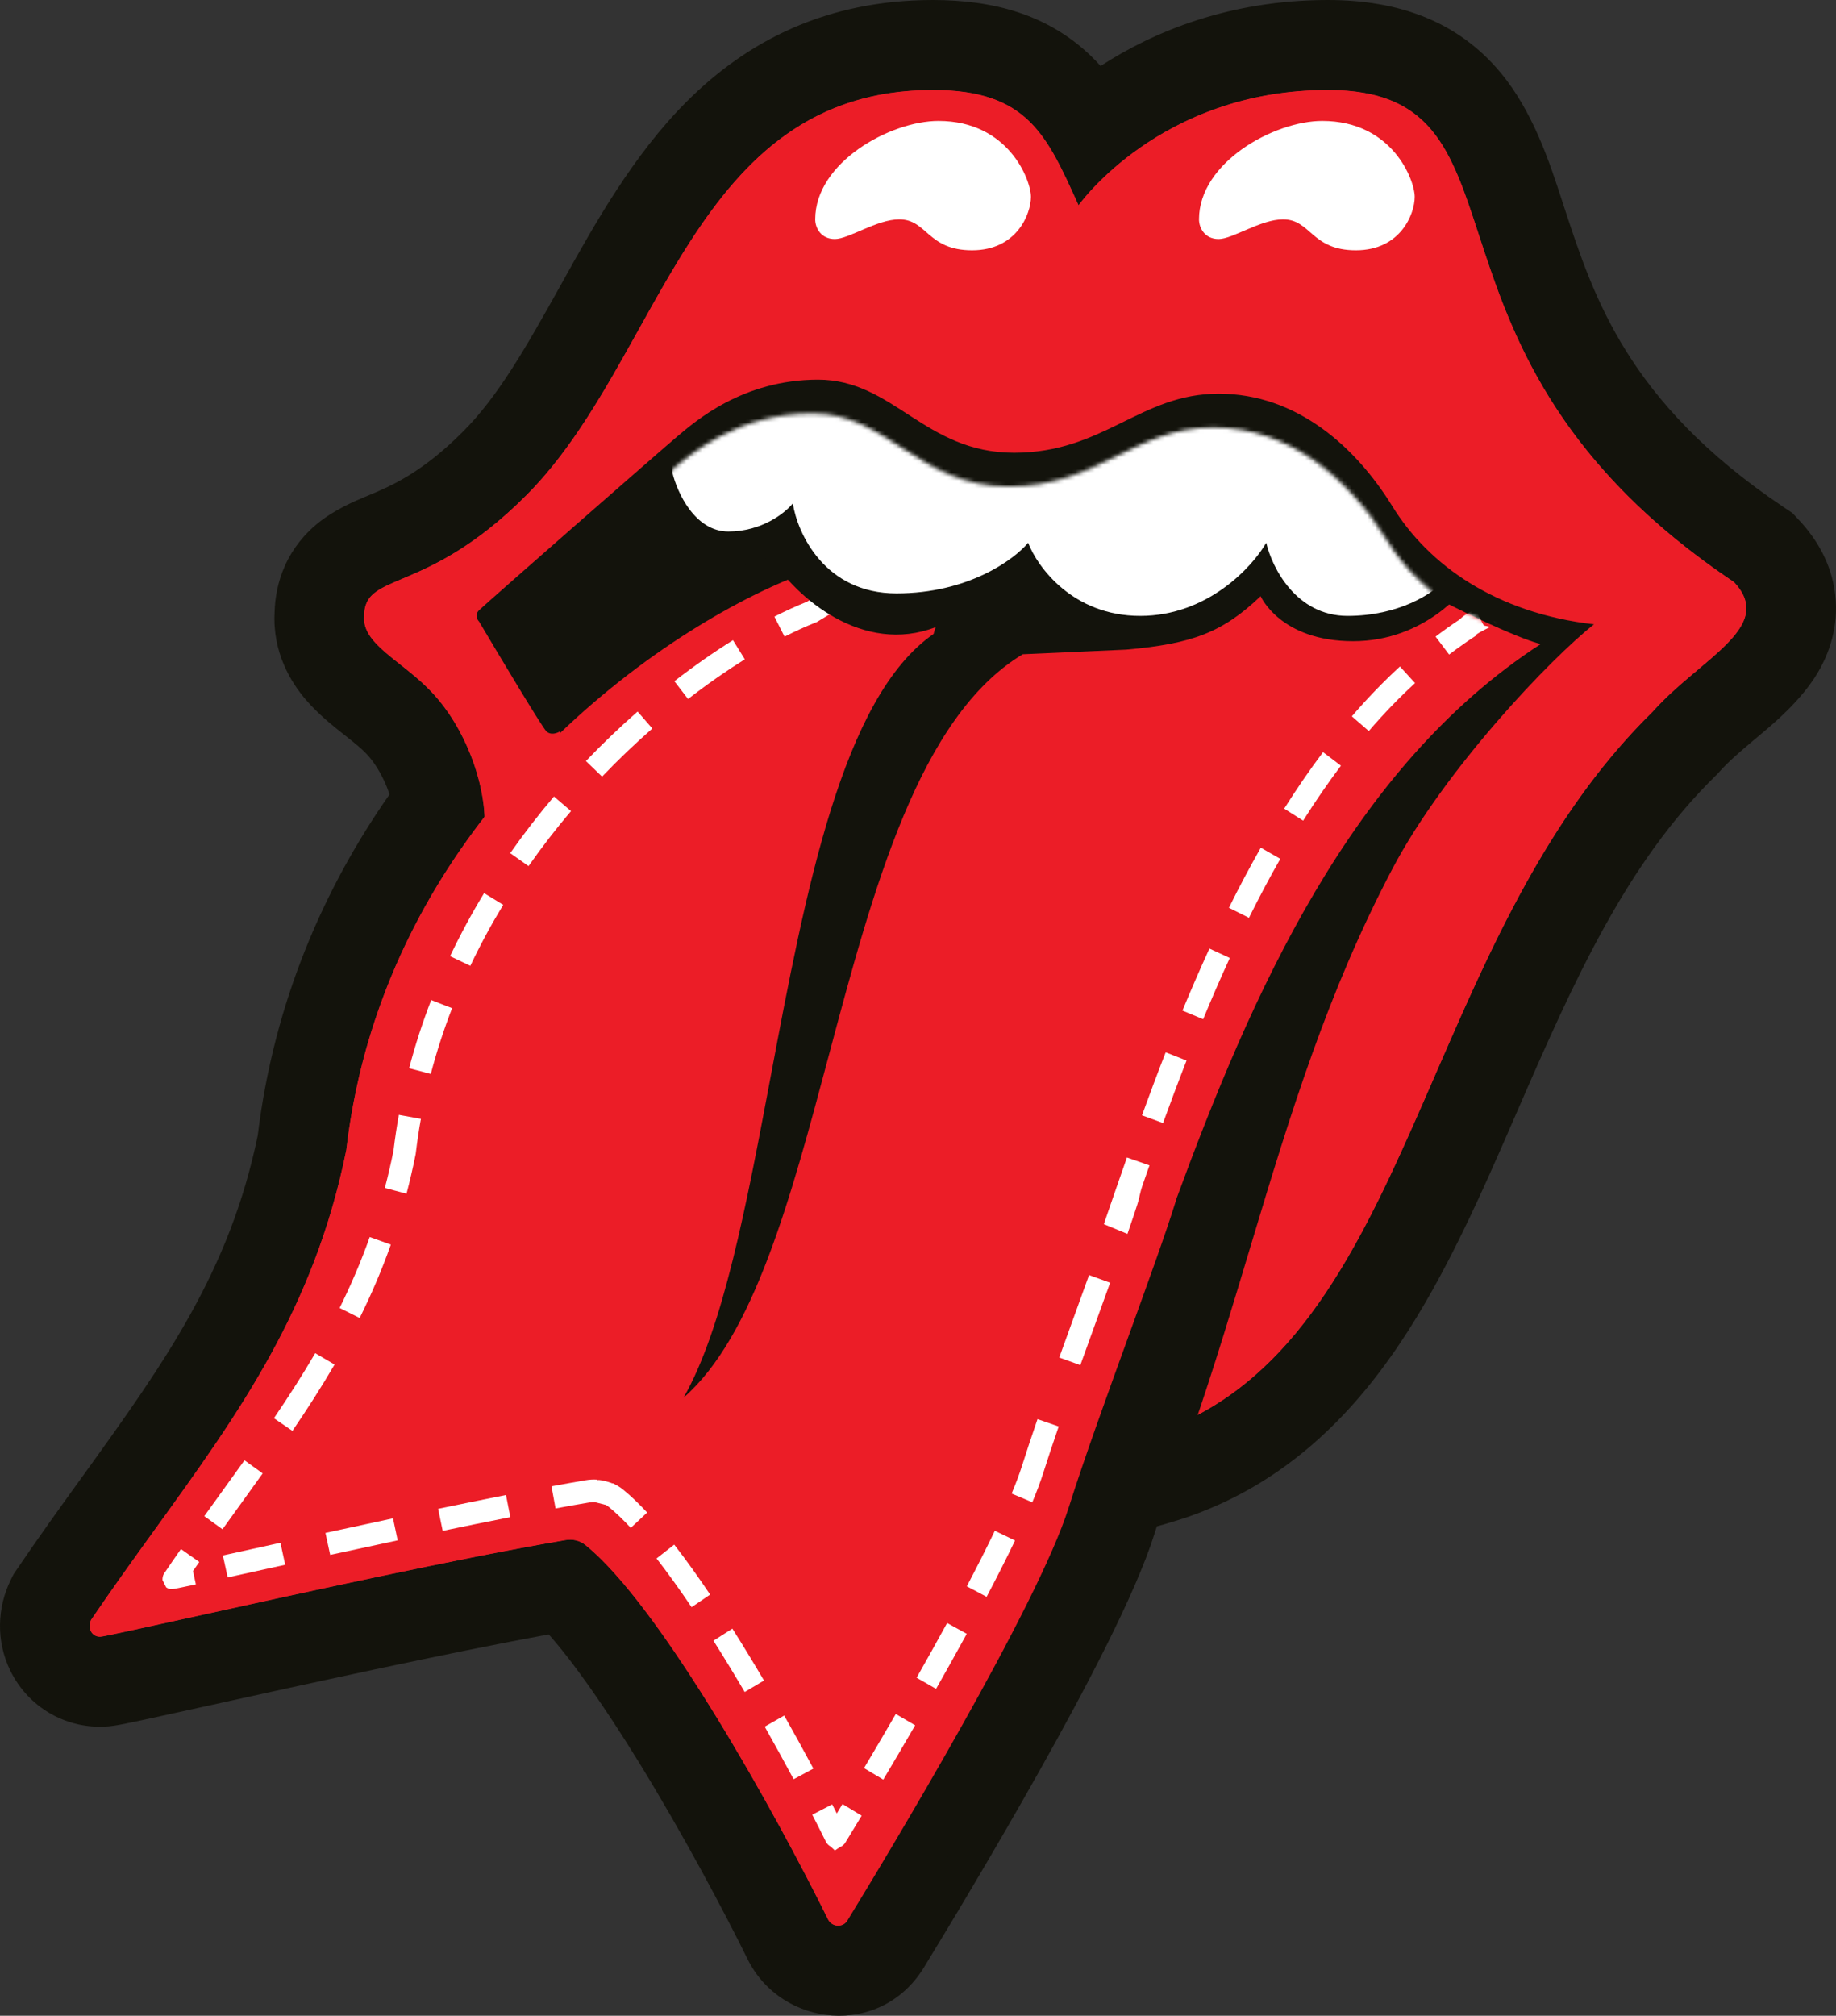 <svg width="472" height="518" viewBox="0 0 472 518" fill="none" xmlns="http://www.w3.org/2000/svg">
<rect x="0" y="0" width="472" height="518" fill="#333333" stroke="none"/>
<path fill-rule="evenodd" clip-rule="evenodd" d="M135.396 127.194C121.576 141.061 110.622 145.689 103.404 148.739C97.08 151.41 93.625 152.87 93.625 158.27C93.189 163.076 97.584 166.556 102.816 170.7L102.816 170.7C105.472 172.803 108.344 175.077 110.909 177.783C119.653 187.003 124.225 200.474 124.572 209.89C106.992 232.517 93.03 261.022 89.024 295.532C80.803 336.294 61.297 363.305 40.049 392.728C34.564 400.322 28.964 408.077 23.412 416.271C22.451 418.198 23.435 420.607 25.74 420.607C26.482 420.607 35.422 418.637 48.496 415.755C75.098 409.891 118.813 400.255 145.39 395.773C147.192 395.47 149.022 395.853 150.447 397.001C169.974 412.729 199.701 466.574 212.856 493.215C213.865 495.259 216.69 495.443 217.88 493.498C228.478 476.178 266.713 412.826 274.758 387.363C276.173 382.887 277.847 377.902 279.667 372.645C286.312 371.338 292.544 369.755 298.159 367.851C334.748 354.94 351.134 317.251 368.998 276.163L368.998 276.162C383.132 243.654 398.191 209.018 424.913 182.841C428.457 178.867 432.604 175.377 436.447 172.143C445.879 164.205 453.474 157.814 445.798 149.598C399.203 118.426 388.276 85.055 380.21 60.423C372.942 38.227 367.997 23.127 341.371 23.127C298.159 23.127 277.273 52.757 277.273 52.757L276.944 52.029C268.979 34.435 263.859 23.127 239.824 23.127C198.466 23.127 181.362 53.848 164.18 84.709C155.611 100.101 147.022 115.527 135.396 127.194Z" fill="#EC1D27"/>
<path fill-rule="evenodd" clip-rule="evenodd" d="M39.01 394.168C39.356 393.687 39.703 393.207 40.049 392.728C61.298 363.305 80.804 336.294 89.025 295.532C93.03 261.022 106.993 232.516 124.572 209.889C124.226 200.474 119.653 187.002 110.91 177.782C108.344 175.077 105.472 172.803 102.816 170.699C97.584 166.556 93.19 163.075 93.625 158.27C93.625 152.87 97.081 151.41 103.404 148.738C110.622 145.689 121.577 141.061 135.396 127.194C147.023 115.527 155.611 100.101 164.181 84.709C181.362 53.848 198.467 23.126 239.824 23.126C252.342 23.126 259.729 26.193 265.059 31.618C269.964 36.61 273.127 43.597 276.944 52.028L277.274 52.757C277.274 52.757 277.623 52.261 278.324 51.399C278.324 51.399 278.324 51.399 278.324 51.399C280.508 48.713 286.11 42.464 295.222 36.522C305.813 29.617 321.147 23.126 341.371 23.126C367.998 23.126 372.942 38.226 380.21 60.423C388.276 85.055 399.203 118.426 445.799 149.597C453.475 157.813 445.879 164.205 436.447 172.143C432.605 175.376 428.457 178.866 424.913 182.841C398.192 209.017 383.133 243.653 368.999 276.162L368.999 276.162C351.134 317.25 334.748 354.939 298.16 367.85C292.544 369.755 286.313 371.337 279.667 372.645C277.847 377.902 276.173 382.887 274.759 387.363C268.618 406.798 244.887 448.31 229.284 474.575C228.931 475.17 228.581 475.757 228.237 476.336C225.173 481.48 222.462 485.972 220.313 489.507C219.394 491.021 218.577 492.359 217.88 493.498C216.69 495.442 213.866 495.259 212.857 493.215C212.218 491.922 211.541 490.566 210.828 489.153C208.733 485.001 206.327 480.361 203.688 475.421C203.408 474.896 203.124 474.367 202.838 473.834C187.874 445.986 165.947 409.485 150.447 397.001C149.023 395.853 147.192 395.469 145.39 395.773C120.122 400.034 79.361 408.954 52.545 414.862C51.157 415.168 49.806 415.466 48.496 415.754C47.659 415.939 46.839 416.12 46.037 416.296C39.322 417.776 33.869 418.975 30.305 419.729C29.801 419.836 29.335 419.933 28.909 420.022C27.083 420.4 25.981 420.607 25.741 420.607C23.436 420.607 22.452 418.198 23.412 416.271C24.188 415.127 24.964 413.991 25.741 412.863C28.827 408.381 31.922 404.022 34.996 399.739C36.339 397.869 37.677 396.013 39.01 394.168ZM141.075 420.013C147.227 426.911 155.445 438.529 164.421 453.146C175.499 471.189 185.881 490.672 192.206 503.483L212.857 493.215L192.207 503.483C200.868 521.023 226.392 523.784 237.519 505.599C242.882 496.835 255.262 476.385 267.358 454.832C278.993 434.099 291.854 409.775 296.727 394.353C296.945 393.664 297.17 392.96 297.402 392.241C300.17 391.483 302.889 390.658 305.54 389.759L305.672 389.714L305.805 389.667C330.22 381.052 347.031 364.306 359.689 345.531C371.788 327.585 381.067 306.241 389.654 286.487L390.122 285.41L390.122 285.41C390.169 285.301 390.217 285.192 390.264 285.083C404.659 251.978 418.12 221.814 441.012 199.39L441.569 198.844L442.088 198.262C444.349 195.726 447.206 193.271 451.256 189.862L436.447 172.143L451.256 189.862C451.526 189.635 451.825 189.386 452.147 189.118C455.964 185.937 463.164 179.937 467.408 172.691C470.204 167.916 472.759 161.043 471.791 152.771C470.833 144.589 466.802 138.266 462.612 133.78L460.794 131.835L458.582 130.355C437.908 116.525 425.861 102.732 418.085 90.279C410.165 77.594 406.141 65.53 402.105 53.204C401.92 52.639 401.731 52.059 401.538 51.465C398.412 41.856 394.117 28.654 385.71 18.592C374.818 5.558 359.696 0 341.371 0C316.098 0 296.575 8.126 282.941 16.952C282.092 16.008 281.203 15.089 280.272 14.202C269.435 3.886 255.715 0 239.824 0C212.405 0 192.125 10.581 176.708 25.925C162.781 39.784 152.853 57.628 144.755 72.183C144.522 72.601 144.291 73.017 144.062 73.43C135.139 89.455 128.049 101.861 119.1 110.841C108.467 121.512 100.678 124.8 94.755 127.301C94.656 127.342 94.559 127.383 94.462 127.424C94.298 127.493 94.103 127.574 93.881 127.666C91.49 128.654 85.91 130.96 81.45 134.665C78.406 137.192 75.373 140.671 73.266 145.348C71.375 149.543 70.694 153.67 70.593 157.287C70.02 167.685 74.816 175.354 78.595 179.78C81.817 183.553 85.856 186.737 88.071 188.483C88.238 188.615 88.394 188.738 88.539 188.853L88.539 188.853C88.565 188.873 88.591 188.894 88.617 188.914C91.4 191.12 92.967 192.409 94.215 193.725L110.91 177.782L94.215 193.725C96.194 195.812 98.085 198.834 99.503 202.378C99.743 202.98 99.959 203.567 100.151 204.136C83.512 227.915 70.466 257.154 66.255 291.832C59.042 326.621 42.576 349.818 21.388 379.158L21.303 379.275C15.871 386.797 10.101 394.786 4.355 403.267L3.488 404.545L2.799 405.929C-0.737 413.025 -1.082 421.725 2.68 429.384C6.818 437.81 15.463 443.733 25.741 443.733C27.457 443.733 28.89 443.527 29.101 443.497L29.122 443.494C29.609 443.426 30.045 443.353 30.344 443.301C30.964 443.193 31.642 443.061 32.283 442.932C33.597 442.669 35.324 442.304 37.328 441.873C41.342 441.009 46.882 439.788 53.359 438.36L53.441 438.342C77.632 433.009 114.991 424.78 141.075 420.013Z" fill="#13130C"/>
<path d="M135.397 127.194C109.47 153.211 93.626 146.707 93.626 158.27C92.969 165.515 103.29 169.747 110.91 177.783C120.012 187.381 124.594 201.586 124.594 211.026C124.594 228.026 117.48 254.505 111.286 277.559L110.91 278.96L144.759 375.8C144.759 375.8 247.026 385.195 298.16 367.851C363.697 344.725 364.417 242.102 424.913 182.841C437.157 169.11 456.602 161.161 445.799 149.598C357.215 90.337 397.546 23.127 341.371 23.127C298.16 23.127 277.274 52.757 277.274 52.757C269.116 34.747 264.19 23.127 239.824 23.127C177.84 23.127 170.334 92.135 135.397 127.194Z" fill="#EC1D27"/>
<path d="M231.181 56.37C225.419 56.37 218.217 61.429 214.617 61.429C211.016 61.429 209.575 58.538 209.575 56.37C209.575 41.702 228.911 31.076 241.263 31.076C259.268 31.076 265.03 46.252 265.03 50.588C265.03 54.925 261.429 64.32 249.906 64.32C238.383 64.32 238.383 56.37 231.181 56.37Z" fill="white"/>
<path d="M329.848 56.37C324.086 56.37 316.884 61.429 313.284 61.429C309.683 61.429 308.242 58.538 308.242 56.37C308.242 41.702 327.578 31.076 339.931 31.076C357.935 31.076 363.697 46.252 363.697 50.588C363.697 54.925 360.096 64.32 348.573 64.32C337.05 64.32 337.05 56.37 329.848 56.37Z" fill="white"/>
<path d="M130.355 333.161L144.038 187.9C143.318 188.382 141.59 189.056 140.437 187.9C139.285 186.744 128.434 168.628 123.153 159.715C122.673 159.233 122.001 157.981 123.153 156.824C124.593 155.379 169.965 115.631 174.286 112.017C178.608 108.404 190.851 97.564 210.296 97.564C229.741 97.564 237.663 116.353 260.709 116.353C283.756 116.353 293.118 101.177 313.283 101.177C333.449 101.177 348.573 114.908 357.935 130.085C367.298 145.261 384.582 157.547 409.789 160.438C398.746 169.11 371.468 197.629 357.935 223.312C324.806 286.186 319.095 350.219 285.916 417.716C267.182 455.829 237.343 483.428 224.745 496.921L218.938 504.439L200.934 362.792L130.355 333.161Z" fill="#13130C"/>
<path fill-rule="evenodd" clip-rule="evenodd" d="M302.247 308.58L302.294 308.59C299.773 316.752 295.093 329.665 290.075 343.511C284.578 358.681 278.674 374.971 274.758 387.363C266.713 412.825 228.478 476.178 217.88 493.498C216.69 495.442 213.865 495.259 212.856 493.215C199.701 466.573 169.974 412.729 150.447 397.001C149.022 395.853 147.192 395.469 145.39 395.773C118.813 400.254 75.098 409.89 48.496 415.754C35.422 418.636 26.482 420.607 25.74 420.607C23.435 420.607 22.451 418.198 23.412 416.271C28.964 408.077 34.564 400.322 40.049 392.728C61.297 363.304 80.803 336.294 89.024 295.531C98.839 210.972 168.438 162.462 204.534 148.152L280.154 132.975C292.878 130.566 325.094 129.506 352.173 144.538C379.253 159.57 392.744 164.774 396.105 165.496C347.135 197.233 321.65 255.798 302.247 308.58Z" fill="#EC1D27"/>
<mask id="mask0" mask-type="alpha" maskUnits="userSpaceOnUse" x="23" y="131" width="374" height="364">
<path fill-rule="evenodd" clip-rule="evenodd" d="M302.247 308.58L302.294 308.59C299.773 316.752 295.093 329.665 290.075 343.511C284.578 358.681 278.674 374.971 274.758 387.363C266.713 412.825 228.478 476.178 217.88 493.498C216.69 495.442 213.865 495.259 212.856 493.215C199.701 466.573 169.974 412.729 150.447 397.001C149.022 395.853 147.192 395.469 145.39 395.773C118.813 400.254 75.098 409.89 48.496 415.754C35.422 418.636 26.482 420.607 25.74 420.607C23.435 420.607 22.451 418.198 23.412 416.271C28.964 408.077 34.564 400.322 40.049 392.728C61.297 363.304 80.803 336.294 89.024 295.531C98.839 210.972 168.438 162.462 204.534 148.152L280.154 132.975C292.878 130.566 325.094 129.506 352.173 144.538C379.253 159.57 392.744 164.774 396.105 165.496C347.135 197.233 321.65 255.798 302.247 308.58Z" fill="#EC1D27"/>
</mask>
<g mask="url(#mask0)">
<path fill-rule="evenodd" clip-rule="evenodd" d="M295.51 299.473C295.206 300.338 294.903 301.2 294.603 302.06C294.511 302.323 294.419 302.586 294.328 302.848C294.164 303.318 294.001 303.786 293.838 304.254C292.882 307.005 293.115 307.239 292.416 309.421C292.19 310.125 291.95 310.861 291.697 311.625C291.533 312.119 291.364 312.626 291.19 313.143C290.77 314.393 290.319 315.71 289.844 317.084L283.778 314.578C284.162 313.47 284.527 312.405 284.872 311.385L284.716 311.837L286.877 305.581C287.805 302.896 288.748 300.185 289.709 297.452L295.51 299.473ZM285.391 329.633L279.973 327.668C278.882 330.698 277.742 333.842 276.58 337.049C275.173 340.931 273.734 344.903 272.314 348.854L277.734 350.815C279.15 346.873 280.587 342.908 281.995 339.025C283.156 335.82 284.298 332.669 285.391 329.633ZM272.167 366.578L266.721 364.69C265.254 368.953 263.894 373.021 262.723 376.727C262.089 378.736 261.197 381.113 260.07 383.814L265.384 386.047C266.553 383.247 267.512 380.7 268.215 378.474C269.367 374.831 270.709 370.813 272.167 366.578ZM260.946 395.88L255.752 393.376C253.619 397.833 251.176 402.649 248.547 407.645L253.642 410.345C256.295 405.303 258.773 400.419 260.946 395.88ZM248.537 419.855L243.485 417.076C240.92 421.77 238.273 426.504 235.641 431.137L240.646 434.001C243.291 429.345 245.954 424.582 248.537 419.855ZM235.27 443.364L230.29 440.457C227.416 445.415 224.647 450.117 222.123 454.365L227.071 457.326C229.605 453.064 232.384 448.343 235.27 443.364ZM221.518 466.596L216.59 463.6C216.079 464.447 215.59 465.254 215.126 466.02C214.739 465.258 214.341 464.48 213.933 463.687L208.813 466.338C210.073 468.789 211.237 471.094 212.288 473.216C212.584 473.813 213.035 474.25 213.555 474.522L214.617 475.532L214.62 475.53L214.623 475.527C214.627 475.524 214.631 475.521 214.636 475.519C214.642 475.515 214.647 475.513 214.651 475.511L215.941 474.663C216.488 474.452 216.98 474.064 217.329 473.492C218.446 471.665 219.866 469.331 221.518 466.596ZM214.642 475.489C214.637 475.498 214.631 475.507 214.625 475.517L214.632 475.503L214.642 475.489ZM204.03 457.227L209.106 454.491C206.779 450.143 204.257 445.546 201.602 440.855L196.592 443.71C199.223 448.359 201.723 452.916 204.03 457.227ZM191.449 434.799L196.409 431.857C193.767 427.372 191.039 422.884 188.279 418.523L183.415 421.623C186.138 425.924 188.834 430.359 191.449 434.799ZM177.794 413.007L182.565 409.767C179.474 405.183 176.37 400.841 173.326 396.932L168.786 400.492C171.73 404.273 174.757 408.503 177.794 413.007ZM162.159 392.631L166.371 388.687C164.32 386.481 162.267 384.496 160.24 382.838C159.39 382.144 158.466 381.59 157.499 381.174L155.228 386.487C155.715 386.696 156.176 386.973 156.6 387.32C158.369 388.767 160.231 390.558 162.159 392.631ZM153.15 386L153.502 380.229C152.518 380.169 151.54 380.226 150.589 380.387C147.828 380.855 144.875 381.381 141.777 381.953L142.821 387.639C145.896 387.071 148.82 386.55 151.547 386.088C152.082 385.998 152.62 385.967 153.15 386ZM131.195 389.866L130.084 384.193C124.465 385.301 118.58 386.501 112.637 387.738L113.807 393.399C119.736 392.165 125.6 390.969 131.195 389.866ZM102.232 395.838L101.036 390.182C95.106 391.445 89.247 392.711 83.664 393.927L84.886 399.577C90.463 398.362 96.313 397.098 102.232 395.838ZM73.323 402.109L72.09 396.461C69.044 397.131 66.15 397.769 63.452 398.363L63.431 398.368L63.425 398.369C61.247 398.85 59.197 399.301 57.299 399.719L58.532 405.366C60.434 404.948 62.486 404.496 64.667 404.015C67.37 403.419 70.271 402.78 73.323 402.109ZM50.351 407.153L49.615 403.716C50.154 402.938 50.692 402.164 51.231 401.393L46.515 398.072C45.042 400.178 43.569 402.312 42.1 404.48C41.85 404.983 41.746 405.522 41.777 406.035L42.7 407.894C43.089 408.197 43.592 408.381 44.195 408.381C44.531 408.381 46.739 407.931 50.351 407.153ZM52.519 389.612L57.194 392.991C58.711 390.877 60.224 388.782 61.733 386.693L61.737 386.687C63.681 383.995 65.619 381.311 67.533 378.633L62.851 375.264C60.945 377.93 59.014 380.604 57.067 383.3C55.559 385.388 54.042 387.49 52.519 389.612ZM70.419 364.449L75.177 367.709C78.951 362.163 82.593 356.519 86.009 350.656L81.035 347.738C77.705 353.453 74.141 358.979 70.419 364.449ZM87.308 336.121L92.466 338.697C95.427 332.725 98.124 326.476 100.479 319.834L95.05 317.896C92.779 324.302 90.175 330.339 87.308 336.121ZM298.994 288.599L293.582 286.616C295.532 281.258 297.558 275.846 299.675 270.425L305.04 272.534C302.942 277.906 300.931 283.275 298.994 288.599ZM309.305 261.917L303.985 259.699C306.194 254.361 308.502 249.036 310.922 243.764L316.155 246.183C313.769 251.38 311.491 256.638 309.305 261.917ZM321.083 235.86L315.927 233.279C318.531 228.042 321.26 222.881 324.13 217.841L329.133 220.709C326.322 225.645 323.643 230.709 321.083 235.86ZM335.01 210.898C338.094 206.011 341.328 201.287 344.727 196.77L340.13 193.286C336.626 197.942 333.302 202.797 330.142 207.805L335.01 210.898ZM351.889 187.863L347.529 184.083C351.434 179.548 355.55 175.259 359.897 171.271L363.784 175.538C359.619 179.36 355.659 183.484 351.889 187.863ZM403.343 151.113L400.71 145.971C404.825 143.849 409.072 141.566 413.124 139.21L416.013 144.213C411.852 146.632 407.515 148.962 403.343 151.113ZM424.189 139.156C428.733 136.137 432.679 133.08 435.424 130.144L431.223 126.188C428.925 128.645 425.406 131.414 421.009 134.335L424.189 139.156ZM439.442 121.711L433.728 122.456C433.741 122.551 433.769 122.605 433.769 122.605C433.769 122.605 433.755 122.581 433.71 122.526C433.565 122.347 433.156 121.94 432.207 121.413C430.513 120.473 428.829 119.374 427.163 118.19L430.492 113.471C432.044 114.574 433.542 115.547 434.996 116.354C437.801 117.911 439.185 119.723 439.442 121.711ZM424.825 109.138L421.226 113.653C419.861 112.558 418.46 111.41 417.042 110.249L417.03 110.239C414.78 108.396 412.472 106.506 410.047 104.604L413.596 100.049C416.076 101.995 418.429 103.922 420.673 105.759C422.1 106.928 423.482 108.06 424.825 109.138ZM403.808 92.899L400.616 97.712C395.995 94.626 391.034 91.789 385.641 89.505L387.881 84.178C393.682 86.635 398.963 89.663 403.808 92.899ZM376.403 80.339L375.026 85.953C369.908 84.688 364.397 83.962 358.429 83.992L358.401 78.21C364.859 78.178 370.842 78.965 376.403 80.339ZM346.352 79.185L347.228 84.9C342.049 85.699 336.529 87.058 330.638 89.101L328.756 83.637C334.953 81.487 340.809 80.04 346.352 79.185ZM317.522 88.156L319.905 93.419C314.975 95.667 309.81 98.374 304.398 101.6L301.456 96.629C307.035 93.304 312.386 90.497 317.522 88.156ZM265.943 119.196L250.675 128.447L253.653 133.396L268.921 124.146L265.943 119.196ZM240.496 134.614L243.474 139.563L228.206 148.814L225.228 143.864L240.496 134.614ZM188.433 164.512L191.477 169.421C186.817 172.332 181.906 175.741 176.889 179.63L173.367 175.054C178.533 171.05 183.603 167.529 188.433 164.512ZM163.913 182.853C159.46 186.756 155.001 191.001 150.626 195.575L154.782 199.579C159.037 195.13 163.373 191.002 167.703 187.208L163.913 182.853ZM142.412 204.687L146.798 208.435C143.017 212.89 139.355 217.605 135.876 222.57L131.163 219.245C134.748 214.127 138.521 209.271 142.412 204.687ZM124.451 229.517L129.37 232.527C126.327 237.536 123.489 242.762 120.913 248.197L115.71 245.714C118.376 240.09 121.309 234.688 124.451 229.517ZM110.855 256.991L116.225 259.087C114.112 264.535 112.271 270.169 110.75 275.982L105.178 274.513C106.756 268.479 108.666 262.636 110.855 256.991ZM98.941 305.275L104.511 306.753C105.364 303.516 106.137 300.187 106.824 296.757L106.869 296.532L106.896 296.305C107.249 293.337 107.688 290.41 108.206 287.523L102.536 286.498C101.998 289.496 101.542 292.537 101.175 295.619C100.511 298.935 99.765 302.15 98.941 305.275ZM199.085 158.455L201.694 163.61C204.506 162.176 207.133 160.985 209.532 160.034L209.981 159.856L218.027 154.981L215.05 150.031L207.415 154.657C204.828 155.682 202.036 156.951 199.085 158.455ZM276.122 113.03L279.1 117.979L286.948 113.224L287.15 113.076C289.62 111.268 292.046 109.561 294.427 107.949L291.206 103.156C288.764 104.809 286.281 106.557 283.756 108.404L276.122 113.03ZM394.754 155.428L392.221 150.235C389.893 151.379 387.721 152.429 385.775 153.37C384.803 153.84 383.883 154.285 383.034 154.698L384.876 158.511L380.749 157.623C381.019 157.681 383.283 158.17 384.505 160.409C384.838 160.246 385.186 160.076 385.547 159.901C386.11 159.627 386.704 159.339 387.327 159.038C387.637 158.888 387.953 158.735 388.277 158.578C390.221 157.638 392.408 156.581 394.754 155.428ZM383.124 161.09L381.432 160.726L379.304 156.546C378.39 157.015 377.461 157.51 376.774 157.956L376.748 157.972C376.571 158.086 375.946 158.488 375.344 159.123C373.2 160.546 371.105 162.039 369.057 163.597L372.539 168.204C373.267 167.65 374.001 167.104 374.741 166.568C375.522 166.003 376.31 165.447 377.104 164.902C377.91 164.349 378.722 163.807 379.541 163.276C379.466 163.26 379.444 163.224 379.472 163.169C379.491 163.132 379.531 163.088 379.593 163.035C379.895 162.776 380.702 162.322 381.915 161.7C381.918 161.698 381.921 161.696 381.925 161.695C382.289 161.508 382.689 161.306 383.124 161.09Z" fill="white"/>
<path d="M153.098 386.068V380.596C153.098 380.596 153.098 379.988 155.518 380.596C157.939 381.204 158.544 381.812 158.544 381.812L155.518 386.676L153.098 386.068Z" fill="white"/>
</g>
<path fill-rule="evenodd" clip-rule="evenodd" d="M262.925 168.128L289.517 166.942C306.538 165.424 314.244 162.566 324.086 153.211C324.086 153.211 329.127 164.774 347.852 164.774C366.577 164.774 376.66 151.043 376.66 151.043L362.976 145.984L352.894 127.194L194.452 119.244L191.571 145.984L198.053 143.093C204.677 153.589 221.819 168.387 240.544 161.16C240.318 161.795 240.137 162.379 240 162.916C216.494 179.12 207.035 229.344 198.104 276.764C191.9 309.702 185.951 341.288 175.727 359.178C193.84 343.347 203.292 307.894 213.037 271.343C224.459 228.503 236.283 184.156 262.925 168.128Z" fill="#13130C"/>
<mask id="mask1" mask-type="alpha" maskUnits="userSpaceOnUse" x="121" y="106" width="288" height="311">
<path d="M142.599 196.572L202.375 158.27L121.713 416.994L295.28 384.472C299.601 370.982 308.963 340.677 311.844 327.38C315.445 310.758 337.771 255.833 356.496 224.757C371.476 199.897 397.307 176.337 408.35 167.665C383.143 164.774 365.858 153.934 356.496 138.757C347.133 123.58 332.009 109.849 311.844 109.849C291.679 109.849 282.316 125.026 259.27 125.026C236.224 125.026 228.302 106.236 208.857 106.236C189.411 106.236 177.168 117.076 172.847 120.69C168.526 124.303 123.154 164.051 121.713 165.497C120.561 166.653 121.233 167.906 121.713 168.387C126.995 177.301 137.846 195.416 138.998 196.572C140.15 197.729 141.879 197.054 142.599 196.572Z" fill="black"/>
</mask>
<g mask="url(#mask1)">
<path d="M172.847 121.413V102.623V91.782H370.899V149.598C368.259 152.488 359.664 158.27 346.413 158.27C333.161 158.27 326.968 145.743 325.527 139.48C321.926 145.743 310.403 158.27 293.119 158.27C275.834 158.27 266.712 145.743 264.311 139.48C260.71 143.816 248.899 152.488 230.462 152.488C212.025 152.488 205.015 137.071 203.815 129.362C201.894 131.771 195.893 136.589 187.251 136.589C178.608 136.589 174.047 126.471 172.847 121.413Z" fill="white"/>
</g>
</svg>
